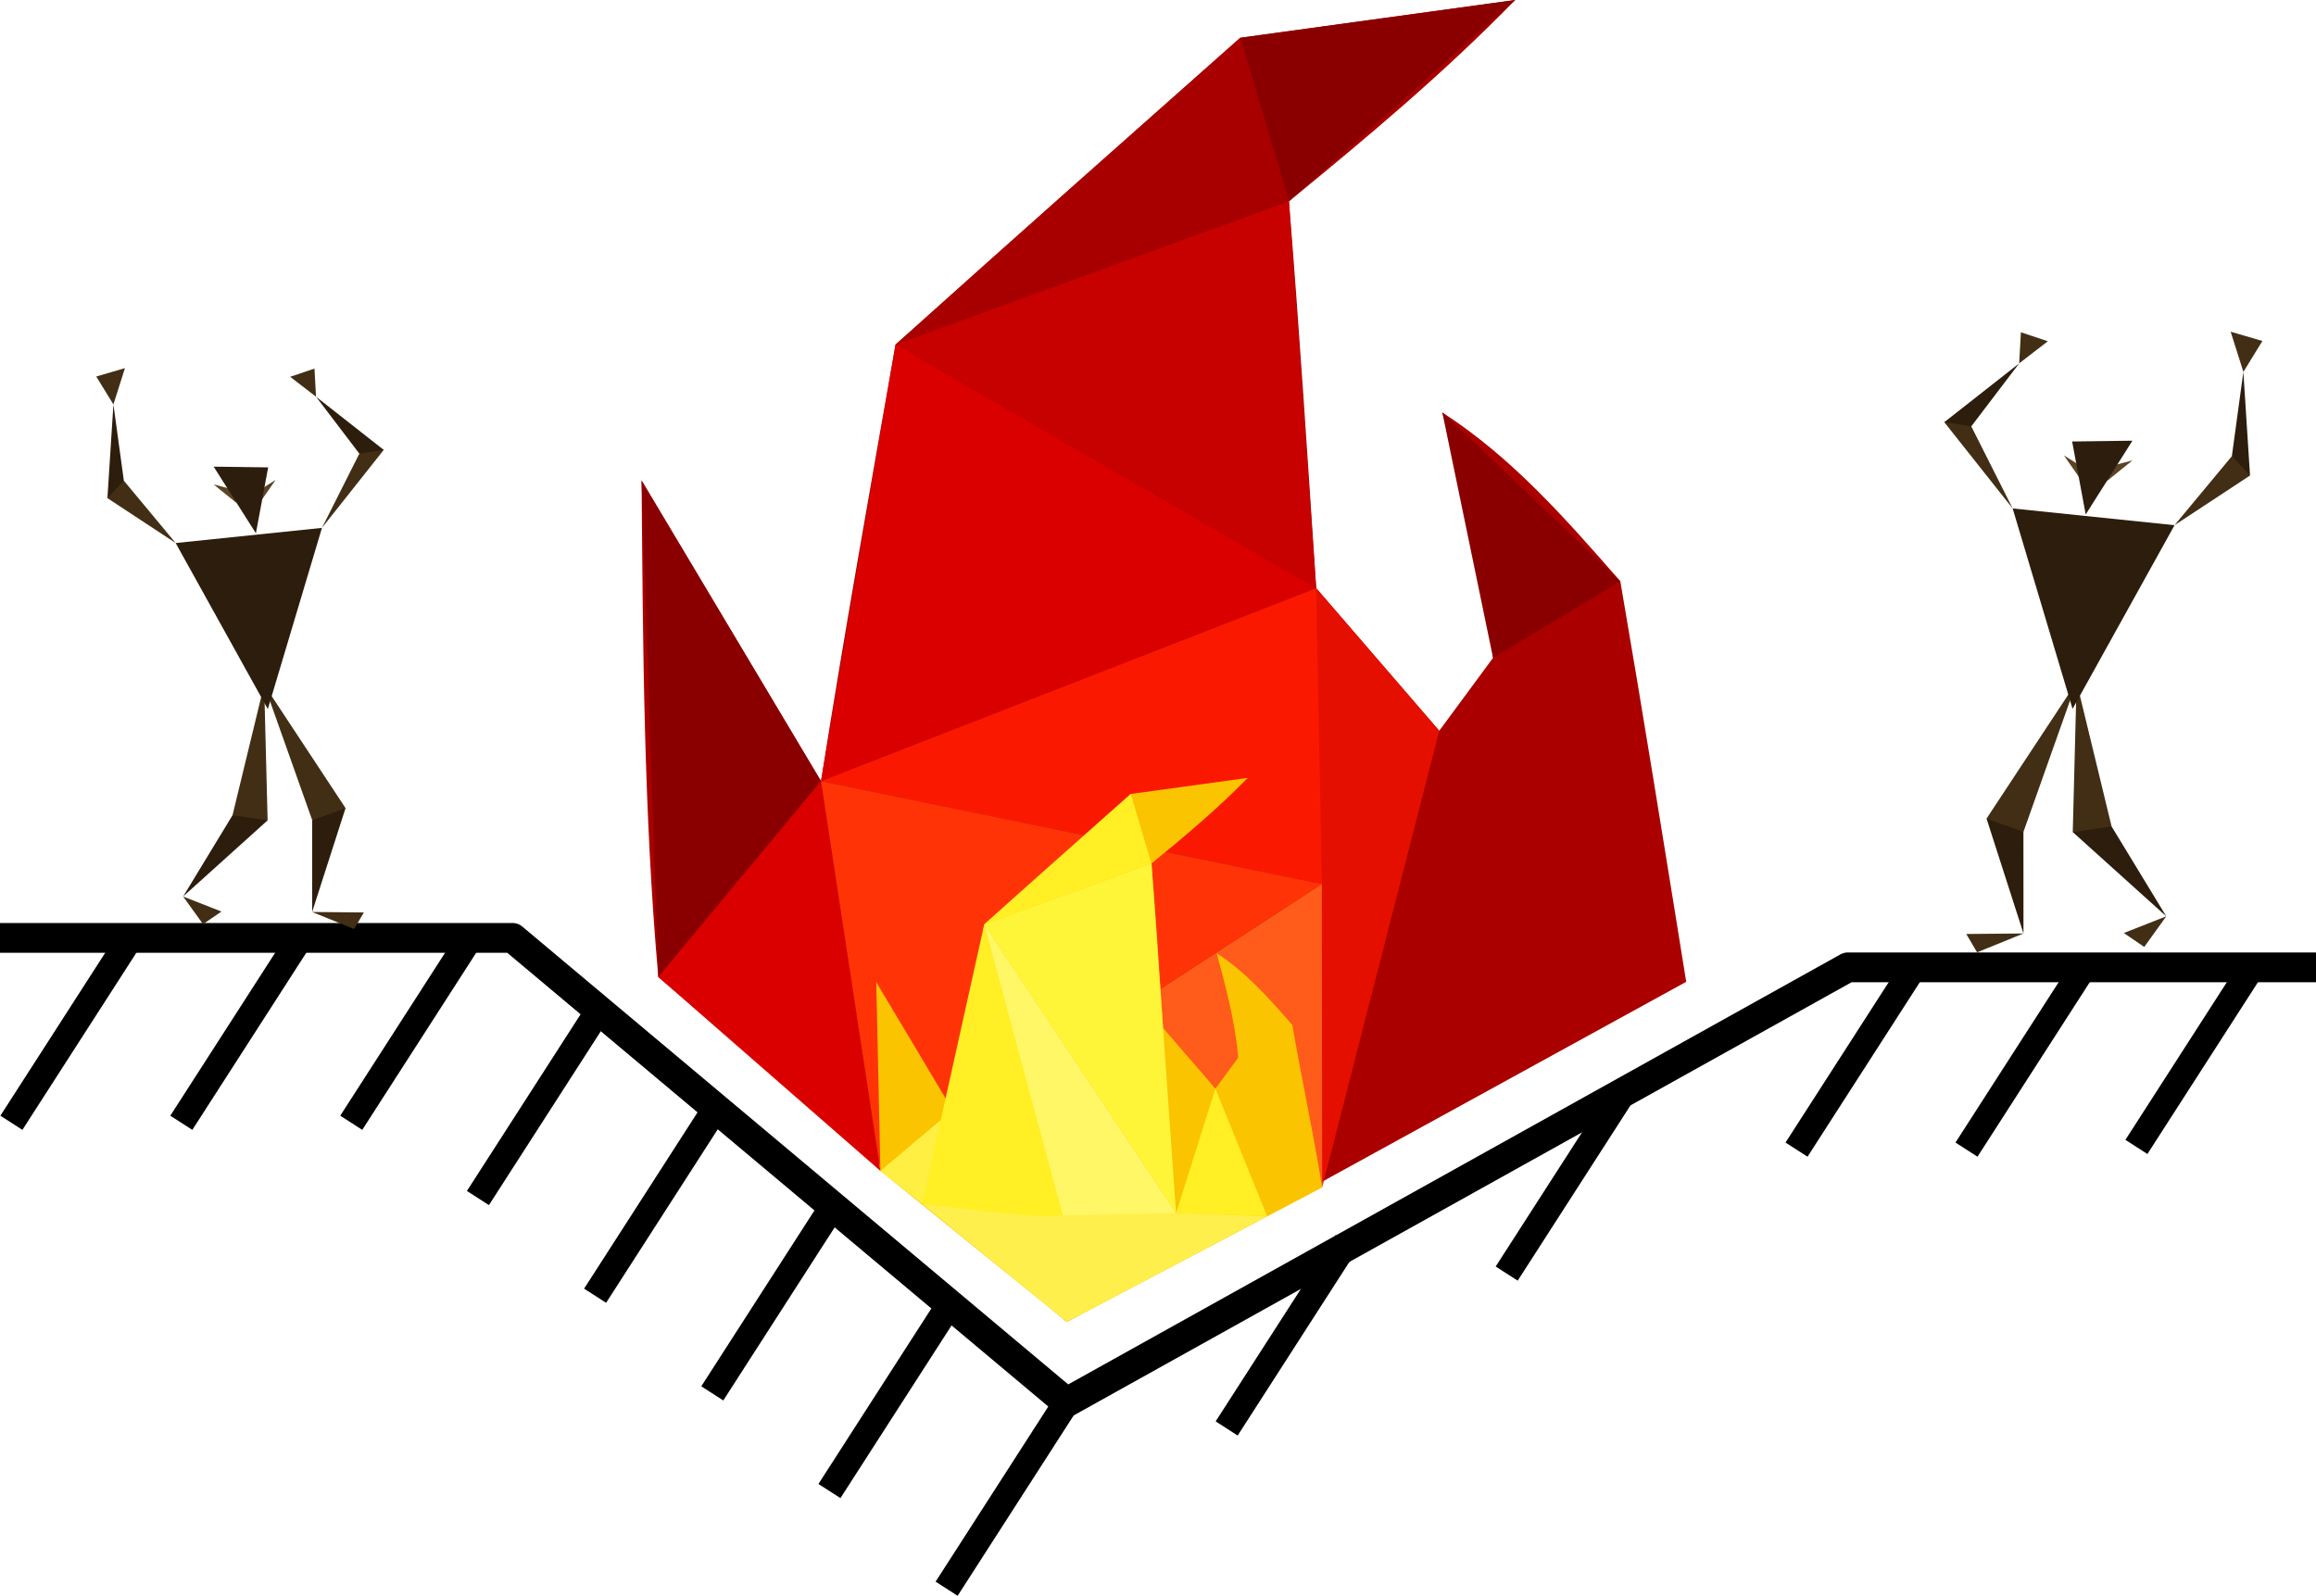 <?xml version="1.0" encoding="UTF-8" standalone="no"?>
<svg
   xmlns:dc="http://purl.org/dc/elements/1.1/"
   xmlns:cc="http://creativecommons.org/ns#"
   xmlns:rdf="http://www.w3.org/1999/02/22-rdf-syntax-ns#"
   xmlns:svg="http://www.w3.org/2000/svg"
   xmlns="http://www.w3.org/2000/svg"
   xmlns:sodipodi="http://sodipodi.sourceforge.net/DTD/sodipodi-0.dtd"
   xmlns:inkscape="http://www.inkscape.org/namespaces/inkscape"
   width="85.579mm"
   height="58.974mm"
   viewBox="0 0 85.579 58.974"
   version="1.1"
   id="svg3279"
   inkscape:version="1.0.1 (0767f8302a, 2020-10-17)"
   sodipodi:docname="fire_pit.svg">
  <defs
     id="defs3273">
    <filter
       style="color-interpolation-filters:sRGB"
       inkscape:label="Color Shift"
       id="filter49204">
      <feColorMatrix
         type="hueRotate"
         values="0"
         result="color1"
         id="feColorMatrix49200" />
      <feColorMatrix
         type="saturate"
         values="0.848"
         result="color2"
         id="feColorMatrix49202" />
    </filter>
  </defs>
  <sodipodi:namedview
     id="base"
     pagecolor="#ffffff"
     bordercolor="#666666"
     borderopacity="1.0"
     inkscape:pageopacity="0.0"
     inkscape:pageshadow="2"
     inkscape:zoom="1.4142136"
     inkscape:cx="157.95313"
     inkscape:cy="165.79039"
     inkscape:document-units="mm"
     inkscape:current-layer="layer5"
     inkscape:document-rotation="0"
     showgrid="false"
     inkscape:window-width="1853"
     inkscape:window-height="1025"
     inkscape:window-x="67"
     inkscape:window-y="27"
     inkscape:window-maximized="1" />
  <g
     inkscape:label="Layer 1"
     inkscape:groupmode="layer"
     id="layer1"
     transform="translate(-121.246,-129.528)">
    <path
       style="fill:#aa0000;fill-opacity:1;stroke:none;stroke-width:0.265px;stroke-linecap:butt;stroke-linejoin:miter;stroke-opacity:1"
       d="m 160.667,178.377 -15.096,-12.743 c -0.541,-6.108 -0.567,-12.225 -0.618,-18.35 l 6.63,11.111 c 0.849,-5.389 1.808,-10.76 2.754,-16.133 4.223,-3.805 8.481,-7.57 12.737,-11.338 l 10.163,-1.397 c -2.616,2.683 -5.468,5.075 -8.363,7.441 0.388,4.762 0.692,9.529 1.008,14.296 l 4.546,5.27 1.988,-2.695 c -0.279,-3.106 -1.066,-6.075 -1.874,-9.069 2.606,1.689 4.555,3.932 6.577,6.237 0.847,4.929 1.638,9.867 2.435,14.804 l -22.886,12.566"
       id="path3848"
       sodipodi:nodetypes="ccccccccccccccc" />
    <path
       style="fill:#8a0000;fill-opacity:1;stroke:none;stroke-width:0.265px;stroke-linecap:butt;stroke-linejoin:miter;stroke-opacity:1"
       d="m 151.583,158.395 -6.012,7.239 -0.618,-18.35 z"
       id="path3856" />
    <path
       style="fill:#8a0000;fill-opacity:1;stroke:none;stroke-width:0.265px;stroke-linecap:butt;stroke-linejoin:miter;stroke-opacity:1"
       d="m 177.237,129.528 -8.363,7.441 -1.8,-6.045 z"
       id="path3858" />
    <path
       style="fill:#8a0000;fill-opacity:1;stroke:none;stroke-width:0.265px;stroke-linecap:butt;stroke-linejoin:miter;stroke-opacity:1"
       d="m 174.542,144.77 1.874,9.069 4.703,-2.832 z"
       id="path3860" />
    <path
       style="fill:#a80000;fill-opacity:1;stroke:none;stroke-width:0.265px;stroke-linecap:butt;stroke-linejoin:miter;stroke-opacity:1"
       d="m 154.337,142.263 14.537,-5.294 -1.8,-6.045 z"
       id="path3862" />
    <path
       style="fill:#c70000;fill-opacity:1;stroke:none;stroke-width:0.265px;stroke-linecap:butt;stroke-linejoin:miter;stroke-opacity:1"
       d="m 168.874,136.969 -14.537,5.294 15.544,9.002 z"
       id="path3864" />
    <path
       style="fill:#db0000;fill-opacity:1;stroke:none;stroke-width:0.265px;stroke-linecap:butt;stroke-linejoin:miter;stroke-opacity:1"
       d="m 154.337,142.263 -2.754,16.133 18.299,-7.131 z"
       id="path3866" />
    <path
       style="fill:#e50f00;fill-opacity:1;stroke:none;stroke-width:0.265px;stroke-linecap:butt;stroke-linejoin:miter;stroke-opacity:1"
       d="m 169.882,151.265 4.546,5.27 -4.326,16.874 z"
       id="path3868" />
    <path
       style="fill:#fa1900;fill-opacity:1;stroke:none;stroke-width:0.265px;stroke-linecap:butt;stroke-linejoin:miter;stroke-opacity:1"
       d="m 169.882,151.265 -18.299,7.131 18.506,3.8 z"
       id="path3870"
       sodipodi:nodetypes="cccc" />
    <path
       style="fill:#db0000;fill-opacity:1;stroke:none;stroke-width:0.265px;stroke-linecap:butt;stroke-linejoin:miter;stroke-opacity:1"
       d="m 151.583,158.395 -6.012,7.239 8.207,7.165 z"
       id="path3872" />
    <path
       style="fill:#ff3305;fill-opacity:1;stroke:none;stroke-width:0.265px;stroke-linecap:butt;stroke-linejoin:miter;stroke-opacity:1"
       d="m 151.583,158.395 2.195,14.404 16.311,-10.604 z"
       id="path3874"
       sodipodi:nodetypes="cccc" />
    <path
       style="fill:#ff5b1a;fill-opacity:1;stroke:none;stroke-width:0.265px;stroke-linecap:butt;stroke-linejoin:miter;stroke-opacity:1"
       d="m 170.09,162.195 0.012,11.214 -16.323,-0.609 z"
       id="path3876" />
    <path
       style="fill:#fac400;fill-opacity:1;stroke:none;stroke-width:0.112px;stroke-linecap:butt;stroke-linejoin:miter;stroke-opacity:1"
       d="m 160.667,178.377 -6.889,-5.578 c -0.153,-6.975 0,0 -0.153,-6.975 l 2.819,4.724 c 0.361,-2.291 0.769,-4.574 1.171,-6.859 1.795,-1.618 3.606,-3.218 5.415,-4.82 l 4.321,-0.594 c -1.112,1.141 -2.325,2.158 -3.555,3.164 0.165,2.024 0.294,4.051 0.428,6.078 l 1.933,2.241 0.845,-1.146 c -0.119,-1.32 -0.453,-2.583 -0.797,-3.856 1.108,0.718 1.937,1.672 2.796,2.652 0.36,2.095 0.762,3.903 1.101,6.002 l -9.434,4.969"
       id="path3854"
       sodipodi:nodetypes="ccccccccccccccc" />
    <path
       style="fill:#ffef4c;fill-opacity:1;stroke:none;stroke-width:0.265px;stroke-linecap:butt;stroke-linejoin:miter;stroke-opacity:1"
       d="m 155.32,174.017 12.747,0.452 -7.4,3.908 z"
       id="path3878" />
    <path
       style="fill:#ffef42;fill-opacity:1;stroke:none;stroke-width:0.265px;stroke-linecap:butt;stroke-linejoin:miter;stroke-opacity:1"
       d="m 156.444,170.548 -2.665,2.252 1.541,1.218 z"
       id="path3880" />
    <path
       style="fill:#ffef24;fill-opacity:1;stroke:none;stroke-width:0.265px;stroke-linecap:butt;stroke-linejoin:miter;stroke-opacity:1"
       d="m 157.615,163.689 -2.295,10.328 c 0,0 5.206,0.669 5.206,0.389 0,-0.28 -2.911,-10.717 -2.911,-10.717 z"
       id="path3882"
       sodipodi:nodetypes="ccsc" />
    <path
       style="fill:none;stroke:none;stroke-width:0.265px;stroke-linecap:butt;stroke-linejoin:miter;stroke-opacity:1"
       d="m 167.35,158.275 -3.555,3.164 -0.765,-2.57 z"
       id="path3884" />
    <path
       style="fill:#ffef24;fill-opacity:1;stroke:none;stroke-width:0.265px;stroke-linecap:butt;stroke-linejoin:miter;stroke-opacity:1"
       d="m 163.029,158.869 0.765,2.57 c 0,0 -6.18,2.251 -6.18,2.251 0,0 5.415,-4.82 5.415,-4.82 z"
       id="path3886" />
    <path
       style="fill:#fff538;fill-opacity:1;stroke:none;stroke-width:0.265px;stroke-linecap:butt;stroke-linejoin:miter;stroke-opacity:1"
       d="m 157.615,163.689 6.18,-2.251 0.908,12.92 z"
       id="path3888"
       sodipodi:nodetypes="cccc" />
    <path
       style="fill:#fff766;fill-opacity:1;stroke:none;stroke-width:0.265px;stroke-linecap:butt;stroke-linejoin:miter;stroke-opacity:1"
       d="m 164.703,174.358 -7.088,-10.669 2.904,10.751 z"
       id="path3890"
       sodipodi:nodetypes="cccc" />
    <path
       style="fill:#ffef24;fill-opacity:1;stroke:none;stroke-width:0.265px;stroke-linecap:butt;stroke-linejoin:miter;stroke-opacity:1"
       d="m 166.156,169.757 -1.453,4.601 3.364,0.111 z"
       id="path3892" />
    <path
       style="fill:none;fill-opacity:1;stroke:#000000;stroke-width:1.1;stroke-linejoin:round;stroke-miterlimit:4;stroke-dasharray:none;stroke-opacity:1"
       d="m 121.246,164.189 h 18.944 l 20.465,17.165 28.867,-16.077 h 17.303"
       id="path1881"
       sodipodi:nodetypes="ccccc" />
    <g
       inkscape:groupmode="layer"
       id="layer5"
       inkscape:label="Layer 2">
      <path
         style="fill:none;fill-opacity:1;stroke:#000000;stroke-width:0.967;stroke-linejoin:round;stroke-miterlimit:4;stroke-dasharray:none;stroke-opacity:1"
         d="m 132.376,164.135 -4.43,6.886"
         id="path2141" />
      <path
         style="fill:none;fill-opacity:1;stroke:#000000;stroke-width:0.967;stroke-linejoin:round;stroke-miterlimit:4;stroke-dasharray:none;stroke-opacity:1"
         d="m 138.655,164.135 -4.43,6.886"
         id="path2143" />
      <path
         style="fill:none;fill-opacity:1;stroke:#000000;stroke-width:0.967;stroke-linejoin:round;stroke-miterlimit:4;stroke-dasharray:none;stroke-opacity:1"
         d="m 156.325,177.744 -4.43,6.886"
         id="path2151" />
      <path
         style="fill:none;fill-opacity:1;stroke:#000000;stroke-width:0.967;stroke-linejoin:round;stroke-miterlimit:4;stroke-dasharray:none;stroke-opacity:1"
         d="m 192.06,165.127 -4.43,6.886"
         id="path2159" />
      <path
         style="fill:none;fill-opacity:1;stroke:#000000;stroke-width:0.967;stroke-linejoin:round;stroke-miterlimit:4;stroke-dasharray:none;stroke-opacity:1"
         d="m 160.655,181.354 -4.43,6.886"
         id="path2322" />
      <path
         style="fill:none;fill-opacity:1;stroke:#000000;stroke-width:0.967;stroke-linejoin:round;stroke-miterlimit:4;stroke-dasharray:none;stroke-opacity:1"
         d="m 151.996,174.135 -4.43,6.886"
         id="path2336" />
      <path
         style="fill:none;fill-opacity:1;stroke:#000000;stroke-width:0.967;stroke-linejoin:round;stroke-miterlimit:4;stroke-dasharray:none;stroke-opacity:1"
         d="m 147.666,170.526 -4.43,6.886"
         id="path2340" />
      <path
         style="fill:none;fill-opacity:1;stroke:#000000;stroke-width:0.967;stroke-linejoin:round;stroke-miterlimit:4;stroke-dasharray:none;stroke-opacity:1"
         d="m 143.336,166.916 -4.43,6.886"
         id="path2344" />
      <path
         style="fill:none;fill-opacity:1;stroke:#000000;stroke-width:0.967;stroke-linejoin:round;stroke-miterlimit:4;stroke-dasharray:none;stroke-opacity:1"
         d="m 126.097,164.135 -4.43,6.886"
         id="path2350" />
      <path
         style="fill:none;fill-opacity:1;stroke:#000000;stroke-width:0.967;stroke-linejoin:round;stroke-miterlimit:4;stroke-dasharray:none;stroke-opacity:1"
         d="m 198.34,165.127 -4.43,6.886"
         id="path2354" />
      <path
         style="fill:none;fill-opacity:1;stroke:#000000;stroke-width:0.967;stroke-linejoin:round;stroke-miterlimit:4;stroke-dasharray:none;stroke-opacity:1"
         d="m 204.619,165.027 -4.43,6.886"
         id="path2356" />
      <path
         style="fill:none;fill-opacity:1;stroke:#000000;stroke-width:0.967;stroke-linejoin:round;stroke-miterlimit:4;stroke-dasharray:none;stroke-opacity:1"
         d="m 171.003,175.431 -4.43,6.886"
         id="path2364" />
      <path
         style="fill:none;fill-opacity:1;stroke:#000000;stroke-width:0.967;stroke-linejoin:round;stroke-miterlimit:4;stroke-dasharray:none;stroke-opacity:1"
         d="m 181.35,169.708 -4.43,6.886"
         id="path2368" />
    </g>
    <g
       inkscape:label="Layer 1"
       id="layer1-53"
       transform="translate(212.543,-122.567)">
      <path
         style="fill:#5c4326;fill-opacity:1;stroke:none;stroke-width:0.087px;stroke-linecap:butt;stroke-linejoin:miter;stroke-opacity:1"
         d="m -82.912,270.125 -0.492,-0.128 0.861,0.696 c -0.087,-0.199 -0.038,-0.436 -0.369,-0.568 z"
         id="path898"
         sodipodi:nodetypes="cccc" />
      <path
         style="fill:#5c4326;fill-opacity:1;stroke:none;stroke-width:0.087px;stroke-linecap:butt;stroke-linejoin:miter;stroke-opacity:1"
         d="m -81.507,270.078 0.396,-0.248 -0.503,0.721 c -0.007,-0.153 -0.059,-0.3 0.107,-0.473 z"
         id="path902"
         sodipodi:nodetypes="cccc" />
      <path
         style="fill:#422e15;fill-opacity:1;stroke:none;stroke-width:0.079px;stroke-linecap:butt;stroke-linejoin:miter;stroke-opacity:1"
         d="m -81.536,277.399 3.008,4.561 c -0.298,0.285 -0.607,0.556 -1.232,0.446 z"
         id="path849"
         sodipodi:nodetypes="cccc" />
      <path
         style="fill:#2d1d0c;fill-opacity:1;stroke:none;stroke-width:0.079px;stroke-linecap:butt;stroke-linejoin:miter;stroke-opacity:0"
         d="m -78.529,281.96 -1.234,3.837 0.002,-3.392 z"
         id="path851" />
      <path
         style="fill:#422e15;fill-opacity:1;stroke:none;stroke-width:0.079px;stroke-linecap:butt;stroke-linejoin:miter;stroke-opacity:1"
         d="m -79.763,285.798 1.912,0.017 -0.362,0.612 z"
         id="path853" />
      <path
         style="fill:#422e15;fill-opacity:1;stroke:none;stroke-width:0.083px;stroke-linecap:butt;stroke-linejoin:miter;stroke-opacity:1"
         d="m -81.536,277.399 0.128,5.012 c -0.391,0.137 -0.733,0.514 -1.297,-0.188 z"
         id="path855"
         sodipodi:nodetypes="cccc" />
      <path
         style="fill:#2d1d0c;fill-opacity:1;stroke:none;stroke-width:0.083px;stroke-linecap:butt;stroke-linejoin:miter;stroke-opacity:1"
         d="m -81.408,282.411 -3.122,2.814 1.825,-3.002 z"
         id="path857" />
      <path
         style="fill:#422e15;fill-opacity:1;stroke:none;stroke-width:0.083px;stroke-linecap:butt;stroke-linejoin:miter;stroke-opacity:1"
         d="m -84.531,285.225 1.417,0.557 -0.681,0.465 z"
         id="path859" />
      <path
         style="fill:#2d1d0c;fill-opacity:1;stroke:none;stroke-width:0.095px;stroke-linecap:butt;stroke-linejoin:miter;stroke-opacity:1"
         d="m -81.401,278.299 2.001,-6.696 -5.406,0.56 z"
         id="path865" />
      <path
         style="fill:#2d1d0c;fill-opacity:1;stroke:none;stroke-width:0.08px;stroke-linecap:butt;stroke-linejoin:miter;stroke-opacity:1"
         d="m -81.388,269.367 -0.453,2.437 -1.561,-2.464 z"
         id="path867" />
      <path
         style="fill:#422e15;fill-opacity:1;stroke:none;stroke-width:0.08px;stroke-linecap:butt;stroke-linejoin:miter;stroke-opacity:1"
         d="m -84.807,272.162 -1.915,-2.305 c -0.257,0.08 -0.441,0.338 -0.607,0.646 z"
         id="path875"
         sodipodi:nodetypes="cccc" />
      <path
         style="fill:#2d1d0c;fill-opacity:1;stroke:none;stroke-width:0.08px;stroke-linecap:butt;stroke-linejoin:miter;stroke-opacity:1"
         d="m -86.721,269.857 -0.385,-2.816 -0.222,3.462 z"
         id="path877" />
      <path
         style="fill:#422e15;fill-opacity:1;stroke:none;stroke-width:0.08px;stroke-linecap:butt;stroke-linejoin:miter;stroke-opacity:1"
         d="m -87.106,267.041 0.426,-1.342 -1.061,0.31 z"
         id="path879" />
      <path
         style="fill:#422e15;fill-opacity:1;stroke:none;stroke-width:0.069px;stroke-linecap:butt;stroke-linejoin:miter;stroke-opacity:1"
         d="m -79.4,271.602 2.283,-2.881 c -0.352,-0.192 -0.637,-0.205 -0.901,0.138 z"
         id="path886"
         sodipodi:nodetypes="cccc" />
      <path
         style="fill:#2d1d0c;fill-opacity:1;stroke:none;stroke-width:0.062px;stroke-linecap:butt;stroke-linejoin:miter;stroke-opacity:1"
         d="m -77.118,268.721 -2.501,-1.965 1.6,2.103 z"
         id="path888"
         sodipodi:nodetypes="cccc" />
      <path
         style="fill:#422e15;fill-opacity:1;stroke:none;stroke-width:0.069px;stroke-linecap:butt;stroke-linejoin:miter;stroke-opacity:1"
         d="m -79.619,266.756 -0.957,-0.737 0.899,-0.301 z"
         id="path890" />
      <path
         style="fill:#5c4326;fill-opacity:1;stroke:none;stroke-width:0.096px;stroke-linecap:butt;stroke-linejoin:miter;stroke-opacity:1"
         d="m -13.042,269.25 0.544,-0.142 -0.953,0.77 c 0.096,-0.221 0.043,-0.482 0.408,-0.629 z"
         id="path2105"
         sodipodi:nodetypes="cccc" />
      <path
         style="fill:#5c4326;fill-opacity:1;stroke:none;stroke-width:0.096px;stroke-linecap:butt;stroke-linejoin:miter;stroke-opacity:1"
         d="m -14.596,269.198 -0.438,-0.274 0.556,0.798 c 0.008,-0.169 0.066,-0.332 -0.118,-0.524 z"
         id="path2107"
         sodipodi:nodetypes="cccc" />
      <path
         style="fill:#422e15;fill-opacity:1;stroke:none;stroke-width:0.087px;stroke-linecap:butt;stroke-linejoin:miter;stroke-opacity:1"
         d="m -14.564,277.299 -3.328,5.047 c 0.33,0.315 0.672,0.615 1.363,0.493 z"
         id="path2109"
         sodipodi:nodetypes="cccc" />
      <path
         style="fill:#2d1d0c;fill-opacity:1;stroke:none;stroke-width:0.087px;stroke-linecap:butt;stroke-linejoin:miter;stroke-opacity:0"
         d="m -17.892,282.346 1.365,4.246 -0.002,-3.753 z"
         id="path2111" />
      <path
         style="fill:#422e15;fill-opacity:1;stroke:none;stroke-width:0.087px;stroke-linecap:butt;stroke-linejoin:miter;stroke-opacity:1"
         d="m -16.526,286.592 -2.115,0.019 0.4,0.678 z"
         id="path2113" />
      <path
         style="fill:#422e15;fill-opacity:1;stroke:none;stroke-width:0.092px;stroke-linecap:butt;stroke-linejoin:miter;stroke-opacity:1"
         d="m -14.564,277.299 -0.142,5.546 c 0.433,0.152 0.811,0.569 1.435,-0.208 z"
         id="path2115"
         sodipodi:nodetypes="cccc" />
      <path
         style="fill:#2d1d0c;fill-opacity:1;stroke:none;stroke-width:0.092px;stroke-linecap:butt;stroke-linejoin:miter;stroke-opacity:1"
         d="m -14.706,282.845 3.455,3.113 -2.02,-3.321 z"
         id="path2117" />
      <path
         style="fill:#422e15;fill-opacity:1;stroke:none;stroke-width:0.092px;stroke-linecap:butt;stroke-linejoin:miter;stroke-opacity:1"
         d="m -11.251,285.958 -1.568,0.617 0.754,0.515 z"
         id="path2119" />
      <path
         style="fill:#2d1d0c;fill-opacity:1;stroke:none;stroke-width:0.105px;stroke-linecap:butt;stroke-linejoin:miter;stroke-opacity:1"
         d="m -14.713,278.294 -2.214,-7.409 5.982,0.619 z"
         id="path2121" />
      <path
         style="fill:#2d1d0c;fill-opacity:1;stroke:none;stroke-width:0.089px;stroke-linecap:butt;stroke-linejoin:miter;stroke-opacity:1"
         d="m -14.729,268.411 0.501,2.696 1.727,-2.726 z"
         id="path2123" />
      <path
         style="fill:#422e15;fill-opacity:1;stroke:none;stroke-width:0.089px;stroke-linecap:butt;stroke-linejoin:miter;stroke-opacity:1"
         d="m -10.946,271.504 2.119,-2.551 c 0.284,0.088 0.488,0.374 0.671,0.715 z"
         id="path2125"
         sodipodi:nodetypes="cccc" />
      <path
         style="fill:#2d1d0c;fill-opacity:1;stroke:none;stroke-width:0.089px;stroke-linecap:butt;stroke-linejoin:miter;stroke-opacity:1"
         d="m -8.827,268.953 0.425,-3.115 0.246,3.83 z"
         id="path2127" />
      <path
         style="fill:#422e15;fill-opacity:1;stroke:none;stroke-width:0.089px;stroke-linecap:butt;stroke-linejoin:miter;stroke-opacity:1"
         d="m -8.401,265.838 -0.471,-1.485 1.174,0.343 z"
         id="path2129" />
      <path
         style="fill:#422e15;fill-opacity:1;stroke:none;stroke-width:0.076px;stroke-linecap:butt;stroke-linejoin:miter;stroke-opacity:1"
         d="m -16.927,270.885 -2.526,-3.188 c 0.39,-0.212 0.705,-0.226 0.997,0.153 z"
         id="path2131"
         sodipodi:nodetypes="cccc" />
      <path
         style="fill:#2d1d0c;fill-opacity:1;stroke:none;stroke-width:0.068px;stroke-linecap:butt;stroke-linejoin:miter;stroke-opacity:1"
         d="m -19.453,267.697 2.768,-2.174 -1.77,2.327 z"
         id="path2133"
         sodipodi:nodetypes="cccc" />
      <path
         style="fill:#422e15;fill-opacity:1;stroke:none;stroke-width:0.076px;stroke-linecap:butt;stroke-linejoin:miter;stroke-opacity:1"
         d="m -16.686,265.523 1.059,-0.816 -0.995,-0.333 z"
         id="path2135" />
    </g>
  </g>
</svg>

